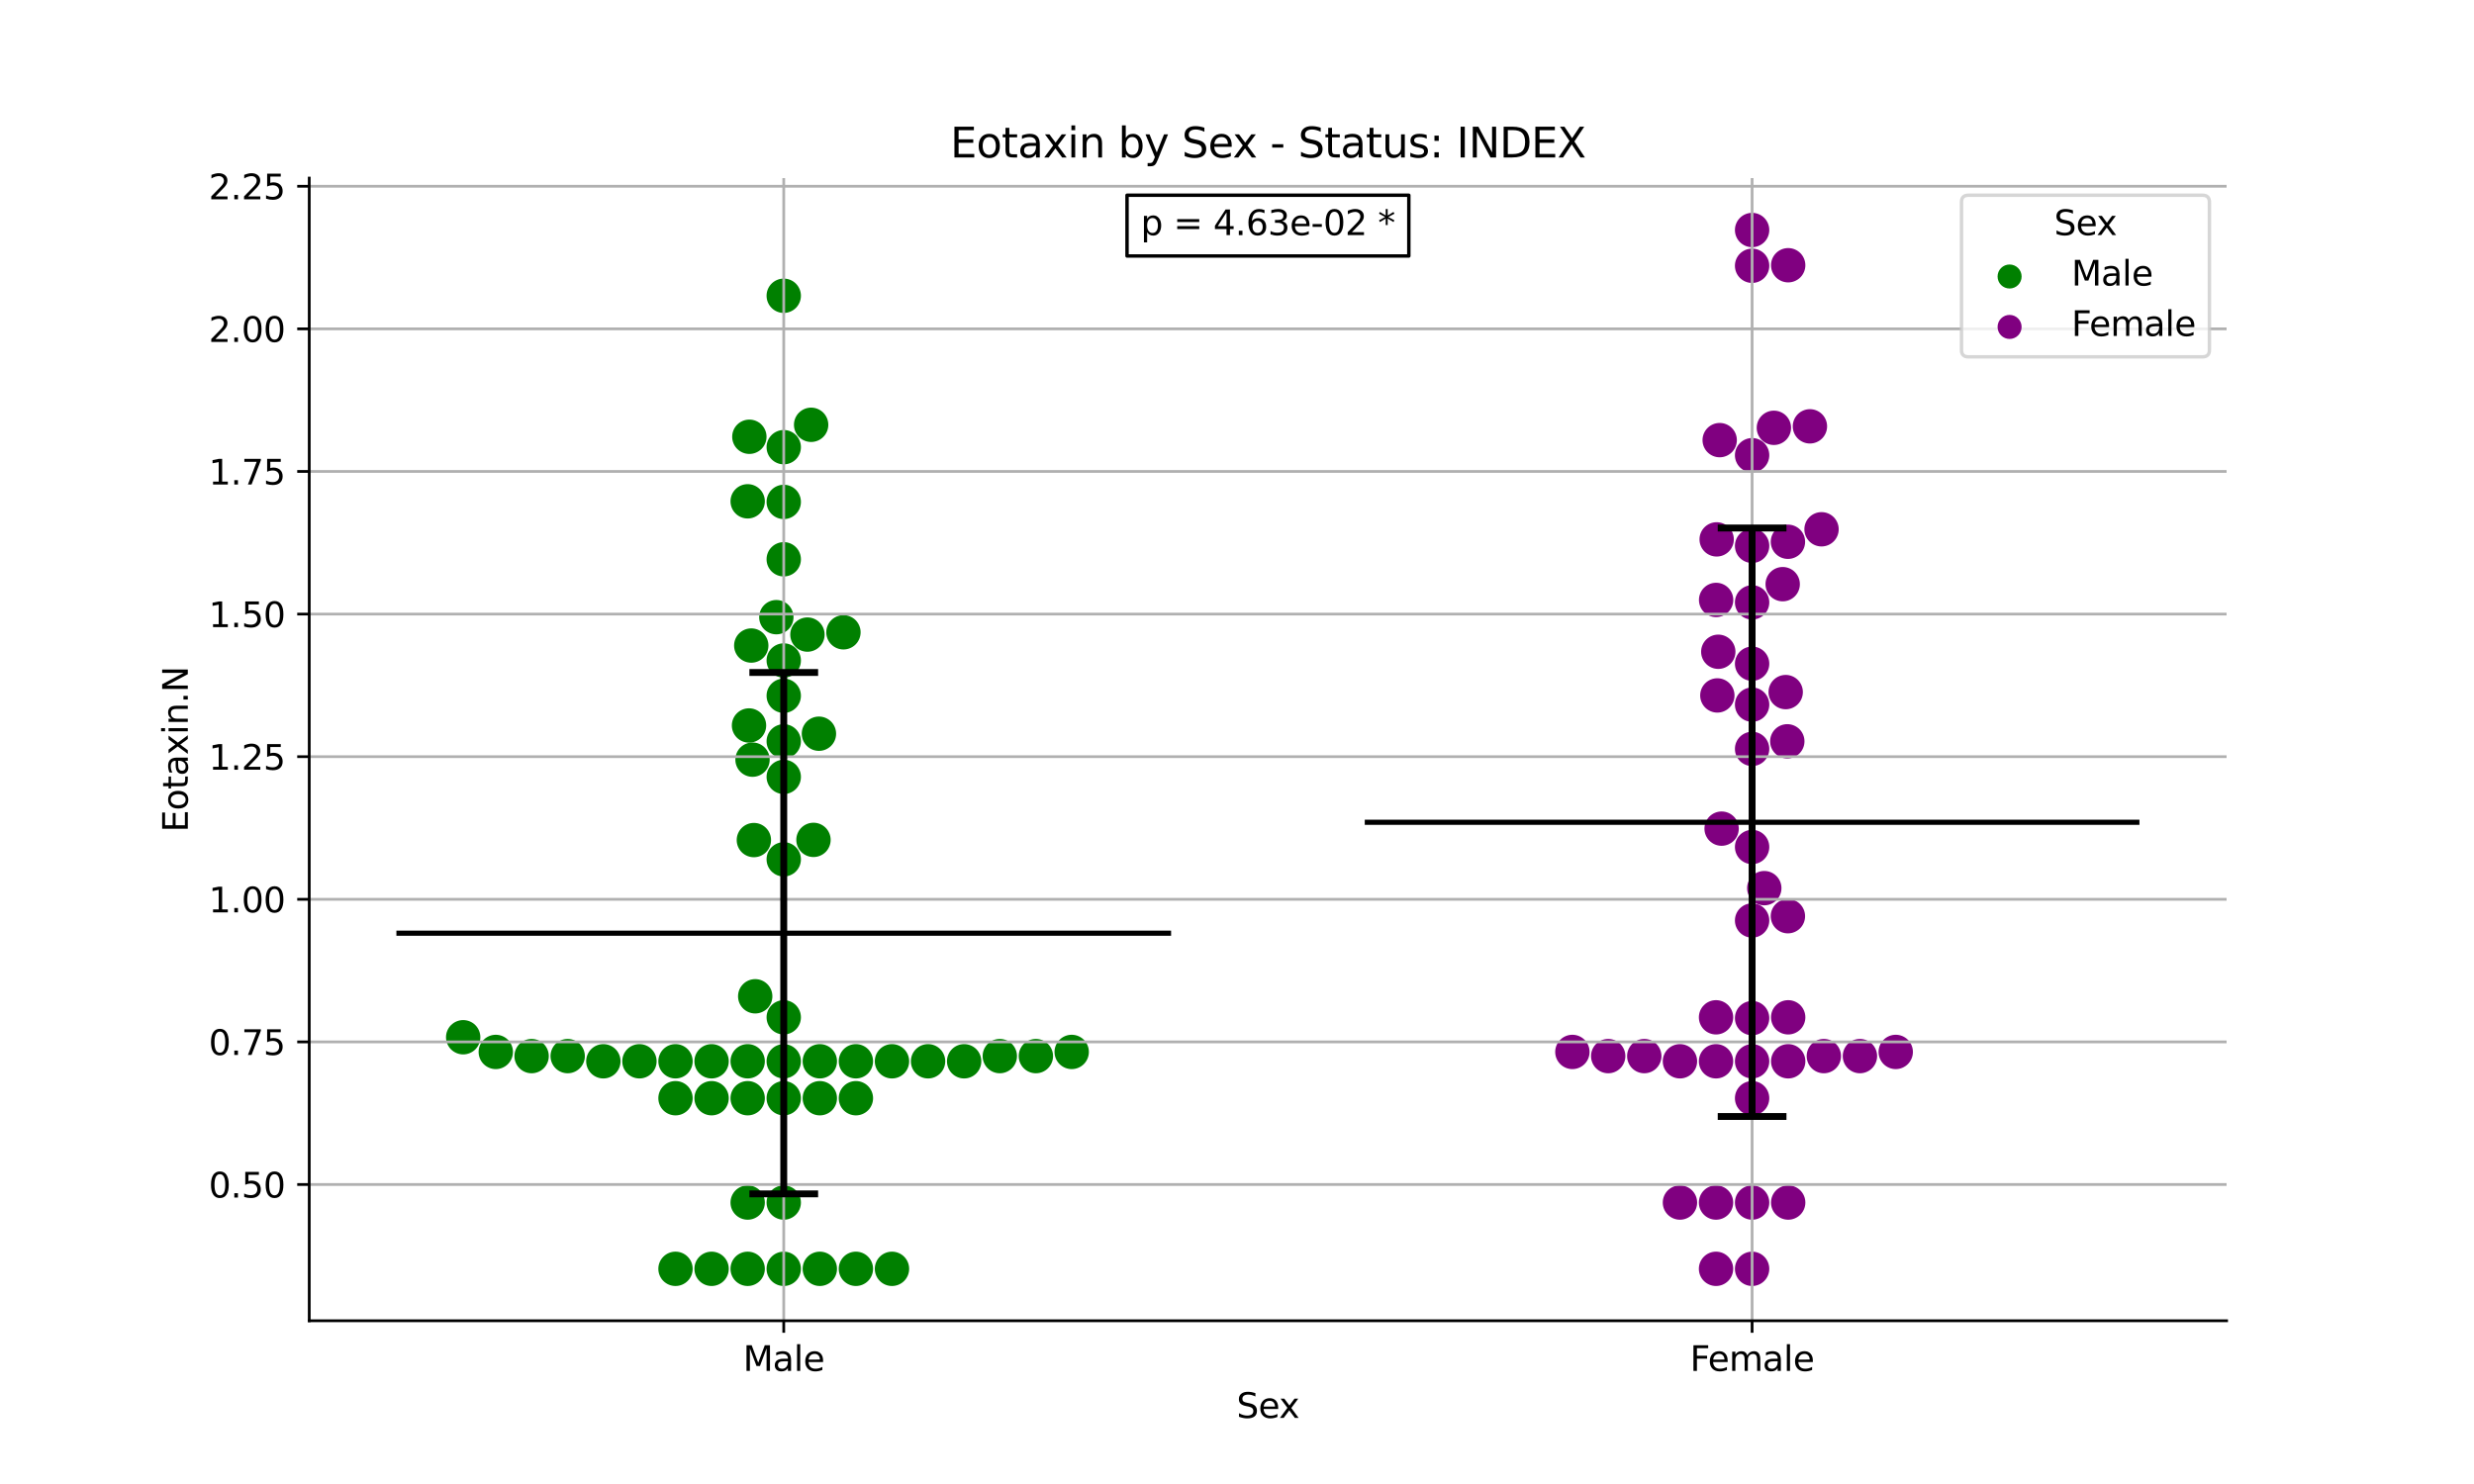 <?xml version="1.0" encoding="utf-8" standalone="no"?>
<!DOCTYPE svg PUBLIC "-//W3C//DTD SVG 1.1//EN"
  "http://www.w3.org/Graphics/SVG/1.1/DTD/svg11.dtd">
<svg xmlns:xlink="http://www.w3.org/1999/xlink" width="720pt" height="432pt" viewBox="0 0 720 432" xmlns="http://www.w3.org/2000/svg" version="1.1">
 <defs>
  <style type="text/css">*{stroke-linejoin: round; stroke-linecap: butt}</style>
 </defs>
 <g id="figure_1">
  <g id="patch_1">
   <path d="M 0 432 
L 720 432 
L 720 0 
L 0 0 
z
" style="fill: #ffffff"/>
  </g>
  <g id="axes_1">
   <g id="patch_2">
    <path d="M 90 384.48 
L 648 384.48 
L 648 51.84 
L 90 51.84 
z
" style="fill: #ffffff"/>
   </g>
   <g id="PathCollection_1">
    <defs>
     <path id="C0_0_49f1e09f86" d="M 0 5 
C 1.326 5 2.598 4.473 3.536 3.536 
C 4.473 2.598 5 1.326 5 -0 
C 5 -1.326 4.473 -2.598 3.536 -3.536 
C 2.598 -4.473 1.326 -5 0 -5 
C -1.326 -5 -2.598 -4.473 -3.536 -3.536 
C -4.473 -2.598 -5 -1.326 -5 0 
C -5 1.326 -4.473 2.598 -3.536 3.536 
C -2.598 4.473 -1.326 5 0 5 
z
"/>
    </defs>
    <g clip-path="url(#p94e65eb612)">
     <use xlink:href="#C0_0_49f1e09f86" x="217.982" y="211.189" style="fill: #008000"/>
    </g>
    <g clip-path="url(#p94e65eb612)">
     <use xlink:href="#C0_0_49f1e09f86" x="301.471" y="307.436" style="fill: #008000"/>
    </g>
    <g clip-path="url(#p94e65eb612)">
     <use xlink:href="#C0_0_49f1e09f86" x="217.591" y="308.946" style="fill: #008000"/>
    </g>
    <g clip-path="url(#p94e65eb612)">
     <use xlink:href="#C0_0_49f1e09f86" x="175.591" y="308.946" style="fill: #008000"/>
    </g>
    <g clip-path="url(#p94e65eb612)">
     <use xlink:href="#C0_0_49f1e09f86" x="259.591" y="369.36" style="fill: #008000"/>
    </g>
    <g clip-path="url(#p94e65eb612)">
     <use xlink:href="#C0_0_49f1e09f86" x="219.006" y="221.142" style="fill: #008000"/>
    </g>
    <g clip-path="url(#p94e65eb612)">
     <use xlink:href="#C0_0_49f1e09f86" x="228.091" y="319.694" style="fill: #008000"/>
    </g>
    <g clip-path="url(#p94e65eb612)">
     <use xlink:href="#C0_0_49f1e09f86" x="270.091" y="308.946" style="fill: #008000"/>
    </g>
    <g clip-path="url(#p94e65eb612)">
     <use xlink:href="#C0_0_49f1e09f86" x="238.591" y="319.694" style="fill: #008000"/>
    </g>
    <g clip-path="url(#p94e65eb612)">
     <use xlink:href="#C0_0_49f1e09f86" x="228.091" y="146.111" style="fill: #008000"/>
    </g>
    <g clip-path="url(#p94e65eb612)">
     <use xlink:href="#C0_0_49f1e09f86" x="207.091" y="319.694" style="fill: #008000"/>
    </g>
    <g clip-path="url(#p94e65eb612)">
     <use xlink:href="#C0_0_49f1e09f86" x="228.091" y="250.157" style="fill: #008000"/>
    </g>
    <g clip-path="url(#p94e65eb612)">
     <use xlink:href="#C0_0_49f1e09f86" x="196.591" y="369.36" style="fill: #008000"/>
    </g>
    <g clip-path="url(#p94e65eb612)">
     <use xlink:href="#C0_0_49f1e09f86" x="154.711" y="307.436" style="fill: #008000"/>
    </g>
    <g clip-path="url(#p94e65eb612)">
     <use xlink:href="#C0_0_49f1e09f86" x="207.091" y="308.946" style="fill: #008000"/>
    </g>
    <g clip-path="url(#p94e65eb612)">
     <use xlink:href="#C0_0_49f1e09f86" x="238.591" y="308.946" style="fill: #008000"/>
    </g>
    <g clip-path="url(#p94e65eb612)">
     <use xlink:href="#C0_0_49f1e09f86" x="290.971" y="307.436" style="fill: #008000"/>
    </g>
    <g clip-path="url(#p94e65eb612)">
     <use xlink:href="#C0_0_49f1e09f86" x="217.591" y="350.07" style="fill: #008000"/>
    </g>
    <g clip-path="url(#p94e65eb612)">
     <use xlink:href="#C0_0_49f1e09f86" x="228.091" y="369.36" style="fill: #008000"/>
    </g>
    <g clip-path="url(#p94e65eb612)">
     <use xlink:href="#C0_0_49f1e09f86" x="196.591" y="319.694" style="fill: #008000"/>
    </g>
    <g clip-path="url(#p94e65eb612)">
     <use xlink:href="#C0_0_49f1e09f86" x="228.091" y="350.07" style="fill: #008000"/>
    </g>
    <g clip-path="url(#p94e65eb612)">
     <use xlink:href="#C0_0_49f1e09f86" x="228.091" y="226.155" style="fill: #008000"/>
    </g>
    <g clip-path="url(#p94e65eb612)">
     <use xlink:href="#C0_0_49f1e09f86" x="234.988" y="184.731" style="fill: #008000"/>
    </g>
    <g clip-path="url(#p94e65eb612)">
     <use xlink:href="#C0_0_49f1e09f86" x="311.893" y="306.224" style="fill: #008000"/>
    </g>
    <g clip-path="url(#p94e65eb612)">
     <use xlink:href="#C0_0_49f1e09f86" x="228.091" y="130.172" style="fill: #008000"/>
    </g>
    <g clip-path="url(#p94e65eb612)">
     <use xlink:href="#C0_0_49f1e09f86" x="144.289" y="306.224" style="fill: #008000"/>
    </g>
    <g clip-path="url(#p94e65eb612)">
     <use xlink:href="#C0_0_49f1e09f86" x="228.091" y="86.1" style="fill: #008000"/>
    </g>
    <g clip-path="url(#p94e65eb612)">
     <use xlink:href="#C0_0_49f1e09f86" x="165.211" y="307.436" style="fill: #008000"/>
    </g>
    <g clip-path="url(#p94e65eb612)">
     <use xlink:href="#C0_0_49f1e09f86" x="280.591" y="308.946" style="fill: #008000"/>
    </g>
    <g clip-path="url(#p94e65eb612)">
     <use xlink:href="#C0_0_49f1e09f86" x="196.591" y="308.946" style="fill: #008000"/>
    </g>
    <g clip-path="url(#p94e65eb612)">
     <use xlink:href="#C0_0_49f1e09f86" x="228.091" y="192.271" style="fill: #008000"/>
    </g>
    <g clip-path="url(#p94e65eb612)">
     <use xlink:href="#C0_0_49f1e09f86" x="207.091" y="369.36" style="fill: #008000"/>
    </g>
    <g clip-path="url(#p94e65eb612)">
     <use xlink:href="#C0_0_49f1e09f86" x="249.091" y="308.946" style="fill: #008000"/>
    </g>
    <g clip-path="url(#p94e65eb612)">
     <use xlink:href="#C0_0_49f1e09f86" x="228.091" y="202.541" style="fill: #008000"/>
    </g>
    <g clip-path="url(#p94e65eb612)">
     <use xlink:href="#C0_0_49f1e09f86" x="249.091" y="319.694" style="fill: #008000"/>
    </g>
    <g clip-path="url(#p94e65eb612)">
     <use xlink:href="#C0_0_49f1e09f86" x="238.591" y="369.36" style="fill: #008000"/>
    </g>
    <g clip-path="url(#p94e65eb612)">
     <use xlink:href="#C0_0_49f1e09f86" x="228.091" y="215.803" style="fill: #008000"/>
    </g>
    <g clip-path="url(#p94e65eb612)">
     <use xlink:href="#C0_0_49f1e09f86" x="228.091" y="162.811" style="fill: #008000"/>
    </g>
    <g clip-path="url(#p94e65eb612)">
     <use xlink:href="#C0_0_49f1e09f86" x="218.084" y="127.144" style="fill: #008000"/>
    </g>
    <g clip-path="url(#p94e65eb612)">
     <use xlink:href="#C0_0_49f1e09f86" x="228.091" y="296.145" style="fill: #008000"/>
    </g>
    <g clip-path="url(#p94e65eb612)">
     <use xlink:href="#C0_0_49f1e09f86" x="259.591" y="308.946" style="fill: #008000"/>
    </g>
    <g clip-path="url(#p94e65eb612)">
     <use xlink:href="#C0_0_49f1e09f86" x="245.464" y="184.065" style="fill: #008000"/>
    </g>
    <g clip-path="url(#p94e65eb612)">
     <use xlink:href="#C0_0_49f1e09f86" x="217.591" y="319.694" style="fill: #008000"/>
    </g>
    <g clip-path="url(#p94e65eb612)">
     <use xlink:href="#C0_0_49f1e09f86" x="219.397" y="244.55" style="fill: #008000"/>
    </g>
    <g clip-path="url(#p94e65eb612)">
     <use xlink:href="#C0_0_49f1e09f86" x="225.937" y="179.661" style="fill: #008000"/>
    </g>
    <g clip-path="url(#p94e65eb612)">
     <use xlink:href="#C0_0_49f1e09f86" x="219.787" y="290.025" style="fill: #008000"/>
    </g>
    <g clip-path="url(#p94e65eb612)">
     <use xlink:href="#C0_0_49f1e09f86" x="134.798" y="301.947" style="fill: #008000"/>
    </g>
    <g clip-path="url(#p94e65eb612)">
     <use xlink:href="#C0_0_49f1e09f86" x="217.592" y="145.937" style="fill: #008000"/>
    </g>
    <g clip-path="url(#p94e65eb612)">
     <use xlink:href="#C0_0_49f1e09f86" x="228.091" y="308.946" style="fill: #008000"/>
    </g>
    <g clip-path="url(#p94e65eb612)">
     <use xlink:href="#C0_0_49f1e09f86" x="236.061" y="123.662" style="fill: #008000"/>
    </g>
    <g clip-path="url(#p94e65eb612)">
     <use xlink:href="#C0_0_49f1e09f86" x="217.591" y="369.36" style="fill: #008000"/>
    </g>
    <g clip-path="url(#p94e65eb612)">
     <use xlink:href="#C0_0_49f1e09f86" x="186.091" y="308.946" style="fill: #008000"/>
    </g>
    <g clip-path="url(#p94e65eb612)">
     <use xlink:href="#C0_0_49f1e09f86" x="249.091" y="369.36" style="fill: #008000"/>
    </g>
    <g clip-path="url(#p94e65eb612)">
     <use xlink:href="#C0_0_49f1e09f86" x="218.636" y="187.922" style="fill: #008000"/>
    </g>
    <g clip-path="url(#p94e65eb612)">
     <use xlink:href="#C0_0_49f1e09f86" x="238.33" y="213.589" style="fill: #008000"/>
    </g>
    <g clip-path="url(#p94e65eb612)">
     <use xlink:href="#C0_0_49f1e09f86" x="236.744" y="244.493" style="fill: #008000"/>
    </g>
   </g>
   <g id="PathCollection_2">
    <defs>
     <path id="C1_0_91e14ac193" d="M 0 5 
C 1.326 5 2.598 4.473 3.536 3.536 
C 4.473 2.598 5 1.326 5 -0 
C 5 -1.326 4.473 -2.598 3.536 -3.536 
C 2.598 -4.473 1.326 -5 0 -5 
C -1.326 -5 -2.598 -4.473 -3.536 -3.536 
C -4.473 -2.598 -5 -1.326 -5 0 
C -5 1.326 -4.473 2.598 -3.536 3.536 
C -2.598 4.473 -1.326 5 0 5 
z
"/>
    </defs>
    <g clip-path="url(#p94e65eb612)">
     <use xlink:href="#C1_0_91e14ac193" x="513.452" y="258.544" style="fill: #800080"/>
    </g>
    <g clip-path="url(#p94e65eb612)">
     <use xlink:href="#C1_0_91e14ac193" x="509.909" y="132.512" style="fill: #800080"/>
    </g>
    <g clip-path="url(#p94e65eb612)">
     <use xlink:href="#C1_0_91e14ac193" x="520.335" y="157.712" style="fill: #800080"/>
    </g>
    <g clip-path="url(#p94e65eb612)">
     <use xlink:href="#C1_0_91e14ac193" x="499.793" y="202.445" style="fill: #800080"/>
    </g>
    <g clip-path="url(#p94e65eb612)">
     <use xlink:href="#C1_0_91e14ac193" x="509.909" y="193.213" style="fill: #800080"/>
    </g>
    <g clip-path="url(#p94e65eb612)">
     <use xlink:href="#C1_0_91e14ac193" x="509.909" y="218.009" style="fill: #800080"/>
    </g>
    <g clip-path="url(#p94e65eb612)">
     <use xlink:href="#C1_0_91e14ac193" x="509.909" y="296.378" style="fill: #800080"/>
    </g>
    <g clip-path="url(#p94e65eb612)">
     <use xlink:href="#C1_0_91e14ac193" x="520.406" y="296.145" style="fill: #800080"/>
    </g>
    <g clip-path="url(#p94e65eb612)">
     <use xlink:href="#C1_0_91e14ac193" x="501.034" y="241.221" style="fill: #800080"/>
    </g>
    <g clip-path="url(#p94e65eb612)">
     <use xlink:href="#C1_0_91e14ac193" x="500.066" y="189.731" style="fill: #800080"/>
    </g>
    <g clip-path="url(#p94e65eb612)">
     <use xlink:href="#C1_0_91e14ac193" x="516.247" y="124.539" style="fill: #800080"/>
    </g>
    <g clip-path="url(#p94e65eb612)">
     <use xlink:href="#C1_0_91e14ac193" x="520.408" y="77.213" style="fill: #800080"/>
    </g>
    <g clip-path="url(#p94e65eb612)">
     <use xlink:href="#C1_0_91e14ac193" x="488.909" y="308.946" style="fill: #800080"/>
    </g>
    <g clip-path="url(#p94e65eb612)">
     <use xlink:href="#C1_0_91e14ac193" x="488.909" y="350.07" style="fill: #800080"/>
    </g>
    <g clip-path="url(#p94e65eb612)">
     <use xlink:href="#C1_0_91e14ac193" x="520.409" y="350.07" style="fill: #800080"/>
    </g>
    <g clip-path="url(#p94e65eb612)">
     <use xlink:href="#C1_0_91e14ac193" x="509.909" y="319.694" style="fill: #800080"/>
    </g>
    <g clip-path="url(#p94e65eb612)">
     <use xlink:href="#C1_0_91e14ac193" x="520.409" y="308.946" style="fill: #800080"/>
    </g>
    <g clip-path="url(#p94e65eb612)">
     <use xlink:href="#C1_0_91e14ac193" x="457.607" y="306.224" style="fill: #800080"/>
    </g>
    <g clip-path="url(#p94e65eb612)">
     <use xlink:href="#C1_0_91e14ac193" x="541.289" y="307.436" style="fill: #800080"/>
    </g>
    <g clip-path="url(#p94e65eb612)">
     <use xlink:href="#C1_0_91e14ac193" x="509.909" y="158.897" style="fill: #800080"/>
    </g>
    <g clip-path="url(#p94e65eb612)">
     <use xlink:href="#C1_0_91e14ac193" x="509.909" y="246.565" style="fill: #800080"/>
    </g>
    <g clip-path="url(#p94e65eb612)">
     <use xlink:href="#C1_0_91e14ac193" x="520.15" y="215.803" style="fill: #800080"/>
    </g>
    <g clip-path="url(#p94e65eb612)">
     <use xlink:href="#C1_0_91e14ac193" x="520.327" y="266.711" style="fill: #800080"/>
    </g>
    <g clip-path="url(#p94e65eb612)">
     <use xlink:href="#C1_0_91e14ac193" x="509.909" y="369.36" style="fill: #800080"/>
    </g>
    <g clip-path="url(#p94e65eb612)">
     <use xlink:href="#C1_0_91e14ac193" x="478.529" y="307.436" style="fill: #800080"/>
    </g>
    <g clip-path="url(#p94e65eb612)">
     <use xlink:href="#C1_0_91e14ac193" x="526.737" y="124.11" style="fill: #800080"/>
    </g>
    <g clip-path="url(#p94e65eb612)">
     <use xlink:href="#C1_0_91e14ac193" x="530.116" y="154.076" style="fill: #800080"/>
    </g>
    <g clip-path="url(#p94e65eb612)">
     <use xlink:href="#C1_0_91e14ac193" x="499.596" y="157.017" style="fill: #800080"/>
    </g>
    <g clip-path="url(#p94e65eb612)">
     <use xlink:href="#C1_0_91e14ac193" x="509.909" y="308.946" style="fill: #800080"/>
    </g>
    <g clip-path="url(#p94e65eb612)">
     <use xlink:href="#C1_0_91e14ac193" x="551.711" y="306.224" style="fill: #800080"/>
    </g>
    <g clip-path="url(#p94e65eb612)">
     <use xlink:href="#C1_0_91e14ac193" x="499.412" y="296.145" style="fill: #800080"/>
    </g>
    <g clip-path="url(#p94e65eb612)">
     <use xlink:href="#C1_0_91e14ac193" x="509.909" y="66.96" style="fill: #800080"/>
    </g>
    <g clip-path="url(#p94e65eb612)">
     <use xlink:href="#C1_0_91e14ac193" x="499.409" y="369.36" style="fill: #800080"/>
    </g>
    <g clip-path="url(#p94e65eb612)">
     <use xlink:href="#C1_0_91e14ac193" x="530.789" y="307.436" style="fill: #800080"/>
    </g>
    <g clip-path="url(#p94e65eb612)">
     <use xlink:href="#C1_0_91e14ac193" x="518.81" y="170.055" style="fill: #800080"/>
    </g>
    <g clip-path="url(#p94e65eb612)">
     <use xlink:href="#C1_0_91e14ac193" x="499.409" y="350.07" style="fill: #800080"/>
    </g>
    <g clip-path="url(#p94e65eb612)">
     <use xlink:href="#C1_0_91e14ac193" x="499.409" y="308.946" style="fill: #800080"/>
    </g>
    <g clip-path="url(#p94e65eb612)">
     <use xlink:href="#C1_0_91e14ac193" x="509.909" y="77.369" style="fill: #800080"/>
    </g>
    <g clip-path="url(#p94e65eb612)">
     <use xlink:href="#C1_0_91e14ac193" x="468.029" y="307.436" style="fill: #800080"/>
    </g>
    <g clip-path="url(#p94e65eb612)">
     <use xlink:href="#C1_0_91e14ac193" x="509.909" y="267.957" style="fill: #800080"/>
    </g>
    <g clip-path="url(#p94e65eb612)">
     <use xlink:href="#C1_0_91e14ac193" x="499.436" y="174.644" style="fill: #800080"/>
    </g>
    <g clip-path="url(#p94e65eb612)">
     <use xlink:href="#C1_0_91e14ac193" x="519.683" y="201.47" style="fill: #800080"/>
    </g>
    <g clip-path="url(#p94e65eb612)">
     <use xlink:href="#C1_0_91e14ac193" x="509.909" y="175.359" style="fill: #800080"/>
    </g>
    <g clip-path="url(#p94e65eb612)">
     <use xlink:href="#C1_0_91e14ac193" x="509.909" y="350.07" style="fill: #800080"/>
    </g>
    <g clip-path="url(#p94e65eb612)">
     <use xlink:href="#C1_0_91e14ac193" x="500.476" y="128.121" style="fill: #800080"/>
    </g>
    <g clip-path="url(#p94e65eb612)">
     <use xlink:href="#C1_0_91e14ac193" x="509.909" y="205.123" style="fill: #800080"/>
    </g>
   </g>
   <g id="PathCollection_3"/>
   <g id="PathCollection_4"/>
   <g id="matplotlib.axis_1">
    <g id="xtick_1">
     <g id="line2d_1">
      <path d="M 228.091 384.48 
L 228.091 51.84 
" clip-path="url(#p94e65eb612)" style="fill: none; stroke: #b0b0b0; stroke-width: 0.8; stroke-linecap: square"/>
     </g>
     <g id="line2d_2">
      <defs>
       <path id="med08166756" d="M 0 0 
L 0 3.5 
" style="stroke: #000000; stroke-width: 0.8"/>
      </defs>
      <g>
       <use xlink:href="#med08166756" x="228.091" y="384.48" style="stroke: #000000; stroke-width: 0.8"/>
      </g>
     </g>
     <g id="text_1">
      <!-- Male -->
      <g transform="translate(216.247 399.078) scale(0.1 -0.1)">
       <defs>
        <path id="DejaVuSans-4d" d="M 628 4666 
L 1569 4666 
L 2759 1491 
L 3956 4666 
L 4897 4666 
L 4897 0 
L 4281 0 
L 4281 4097 
L 3078 897 
L 2444 897 
L 1241 4097 
L 1241 0 
L 628 0 
L 628 4666 
z
" transform="scale(0.016)"/>
        <path id="DejaVuSans-61" d="M 2194 1759 
Q 1497 1759 1228 1600 
Q 959 1441 959 1056 
Q 959 750 1161 570 
Q 1363 391 1709 391 
Q 2188 391 2477 730 
Q 2766 1069 2766 1631 
L 2766 1759 
L 2194 1759 
z
M 3341 1997 
L 3341 0 
L 2766 0 
L 2766 531 
Q 2569 213 2275 61 
Q 1981 -91 1556 -91 
Q 1019 -91 701 211 
Q 384 513 384 1019 
Q 384 1609 779 1909 
Q 1175 2209 1959 2209 
L 2766 2209 
L 2766 2266 
Q 2766 2663 2505 2880 
Q 2244 3097 1772 3097 
Q 1472 3097 1187 3025 
Q 903 2953 641 2809 
L 641 3341 
Q 956 3463 1253 3523 
Q 1550 3584 1831 3584 
Q 2591 3584 2966 3190 
Q 3341 2797 3341 1997 
z
" transform="scale(0.016)"/>
        <path id="DejaVuSans-6c" d="M 603 4863 
L 1178 4863 
L 1178 0 
L 603 0 
L 603 4863 
z
" transform="scale(0.016)"/>
        <path id="DejaVuSans-65" d="M 3597 1894 
L 3597 1613 
L 953 1613 
Q 991 1019 1311 708 
Q 1631 397 2203 397 
Q 2534 397 2845 478 
Q 3156 559 3463 722 
L 3463 178 
Q 3153 47 2828 -22 
Q 2503 -91 2169 -91 
Q 1331 -91 842 396 
Q 353 884 353 1716 
Q 353 2575 817 3079 
Q 1281 3584 2069 3584 
Q 2775 3584 3186 3129 
Q 3597 2675 3597 1894 
z
M 3022 2063 
Q 3016 2534 2758 2815 
Q 2500 3097 2075 3097 
Q 1594 3097 1305 2825 
Q 1016 2553 972 2059 
L 3022 2063 
z
" transform="scale(0.016)"/>
       </defs>
       <use xlink:href="#DejaVuSans-4d"/>
       <use xlink:href="#DejaVuSans-61" x="86.279"/>
       <use xlink:href="#DejaVuSans-6c" x="147.559"/>
       <use xlink:href="#DejaVuSans-65" x="175.342"/>
      </g>
     </g>
    </g>
    <g id="xtick_2">
     <g id="line2d_3">
      <path d="M 509.909 384.48 
L 509.909 51.84 
" clip-path="url(#p94e65eb612)" style="fill: none; stroke: #b0b0b0; stroke-width: 0.8; stroke-linecap: square"/>
     </g>
     <g id="line2d_4">
      <g>
       <use xlink:href="#med08166756" x="509.909" y="384.48" style="stroke: #000000; stroke-width: 0.8"/>
      </g>
     </g>
     <g id="text_2">
      <!-- Female -->
      <g transform="translate(491.832 399.078) scale(0.1 -0.1)">
       <defs>
        <path id="DejaVuSans-46" d="M 628 4666 
L 3309 4666 
L 3309 4134 
L 1259 4134 
L 1259 2759 
L 3109 2759 
L 3109 2228 
L 1259 2228 
L 1259 0 
L 628 0 
L 628 4666 
z
" transform="scale(0.016)"/>
        <path id="DejaVuSans-6d" d="M 3328 2828 
Q 3544 3216 3844 3400 
Q 4144 3584 4550 3584 
Q 5097 3584 5394 3201 
Q 5691 2819 5691 2113 
L 5691 0 
L 5113 0 
L 5113 2094 
Q 5113 2597 4934 2840 
Q 4756 3084 4391 3084 
Q 3944 3084 3684 2787 
Q 3425 2491 3425 1978 
L 3425 0 
L 2847 0 
L 2847 2094 
Q 2847 2600 2669 2842 
Q 2491 3084 2119 3084 
Q 1678 3084 1418 2786 
Q 1159 2488 1159 1978 
L 1159 0 
L 581 0 
L 581 3500 
L 1159 3500 
L 1159 2956 
Q 1356 3278 1631 3431 
Q 1906 3584 2284 3584 
Q 2666 3584 2933 3390 
Q 3200 3197 3328 2828 
z
" transform="scale(0.016)"/>
       </defs>
       <use xlink:href="#DejaVuSans-46"/>
       <use xlink:href="#DejaVuSans-65" x="52.02"/>
       <use xlink:href="#DejaVuSans-6d" x="113.543"/>
       <use xlink:href="#DejaVuSans-61" x="210.955"/>
       <use xlink:href="#DejaVuSans-6c" x="272.234"/>
       <use xlink:href="#DejaVuSans-65" x="300.018"/>
      </g>
     </g>
    </g>
    <g id="text_3">
     <!-- Sex -->
     <g transform="translate(359.877 412.757) scale(0.1 -0.1)">
      <defs>
       <path id="DejaVuSans-53" d="M 3425 4513 
L 3425 3897 
Q 3066 4069 2747 4153 
Q 2428 4238 2131 4238 
Q 1616 4238 1336 4038 
Q 1056 3838 1056 3469 
Q 1056 3159 1242 3001 
Q 1428 2844 1947 2747 
L 2328 2669 
Q 3034 2534 3370 2195 
Q 3706 1856 3706 1288 
Q 3706 609 3251 259 
Q 2797 -91 1919 -91 
Q 1588 -91 1214 -16 
Q 841 59 441 206 
L 441 856 
Q 825 641 1194 531 
Q 1563 422 1919 422 
Q 2459 422 2753 634 
Q 3047 847 3047 1241 
Q 3047 1584 2836 1778 
Q 2625 1972 2144 2069 
L 1759 2144 
Q 1053 2284 737 2584 
Q 422 2884 422 3419 
Q 422 4038 858 4394 
Q 1294 4750 2059 4750 
Q 2388 4750 2728 4690 
Q 3069 4631 3425 4513 
z
" transform="scale(0.016)"/>
       <path id="DejaVuSans-78" d="M 3513 3500 
L 2247 1797 
L 3578 0 
L 2900 0 
L 1881 1375 
L 863 0 
L 184 0 
L 1544 1831 
L 300 3500 
L 978 3500 
L 1906 2253 
L 2834 3500 
L 3513 3500 
z
" transform="scale(0.016)"/>
      </defs>
      <use xlink:href="#DejaVuSans-53"/>
      <use xlink:href="#DejaVuSans-65" x="63.477"/>
      <use xlink:href="#DejaVuSans-78" x="123.25"/>
     </g>
    </g>
   </g>
   <g id="matplotlib.axis_2">
    <g id="ytick_1">
     <g id="line2d_5">
      <path d="M 90 344.814 
L 648 344.814 
" clip-path="url(#p94e65eb612)" style="fill: none; stroke: #b0b0b0; stroke-width: 0.8; stroke-linecap: square"/>
     </g>
     <g id="line2d_6">
      <defs>
       <path id="m00864fdf6c" d="M 0 0 
L -3.5 0 
" style="stroke: #000000; stroke-width: 0.8"/>
      </defs>
      <g>
       <use xlink:href="#m00864fdf6c" x="90" y="344.814" style="stroke: #000000; stroke-width: 0.8"/>
      </g>
     </g>
     <g id="text_4">
      <!-- 0.50 -->
      <g transform="translate(60.734 348.613) scale(0.1 -0.1)">
       <defs>
        <path id="DejaVuSans-30" d="M 2034 4250 
Q 1547 4250 1301 3770 
Q 1056 3291 1056 2328 
Q 1056 1369 1301 889 
Q 1547 409 2034 409 
Q 2525 409 2770 889 
Q 3016 1369 3016 2328 
Q 3016 3291 2770 3770 
Q 2525 4250 2034 4250 
z
M 2034 4750 
Q 2819 4750 3233 4129 
Q 3647 3509 3647 2328 
Q 3647 1150 3233 529 
Q 2819 -91 2034 -91 
Q 1250 -91 836 529 
Q 422 1150 422 2328 
Q 422 3509 836 4129 
Q 1250 4750 2034 4750 
z
" transform="scale(0.016)"/>
        <path id="DejaVuSans-2e" d="M 684 794 
L 1344 794 
L 1344 0 
L 684 0 
L 684 794 
z
" transform="scale(0.016)"/>
        <path id="DejaVuSans-35" d="M 691 4666 
L 3169 4666 
L 3169 4134 
L 1269 4134 
L 1269 2991 
Q 1406 3038 1543 3061 
Q 1681 3084 1819 3084 
Q 2600 3084 3056 2656 
Q 3513 2228 3513 1497 
Q 3513 744 3044 326 
Q 2575 -91 1722 -91 
Q 1428 -91 1123 -41 
Q 819 9 494 109 
L 494 744 
Q 775 591 1075 516 
Q 1375 441 1709 441 
Q 2250 441 2565 725 
Q 2881 1009 2881 1497 
Q 2881 1984 2565 2268 
Q 2250 2553 1709 2553 
Q 1456 2553 1204 2497 
Q 953 2441 691 2322 
L 691 4666 
z
" transform="scale(0.016)"/>
       </defs>
       <use xlink:href="#DejaVuSans-30"/>
       <use xlink:href="#DejaVuSans-2e" x="63.623"/>
       <use xlink:href="#DejaVuSans-35" x="95.41"/>
       <use xlink:href="#DejaVuSans-30" x="159.033"/>
      </g>
     </g>
    </g>
    <g id="ytick_2">
     <g id="line2d_7">
      <path d="M 90 303.301 
L 648 303.301 
" clip-path="url(#p94e65eb612)" style="fill: none; stroke: #b0b0b0; stroke-width: 0.8; stroke-linecap: square"/>
     </g>
     <g id="line2d_8">
      <g>
       <use xlink:href="#m00864fdf6c" x="90" y="303.301" style="stroke: #000000; stroke-width: 0.8"/>
      </g>
     </g>
     <g id="text_5">
      <!-- 0.75 -->
      <g transform="translate(60.734 307.1) scale(0.1 -0.1)">
       <defs>
        <path id="DejaVuSans-37" d="M 525 4666 
L 3525 4666 
L 3525 4397 
L 1831 0 
L 1172 0 
L 2766 4134 
L 525 4134 
L 525 4666 
z
" transform="scale(0.016)"/>
       </defs>
       <use xlink:href="#DejaVuSans-30"/>
       <use xlink:href="#DejaVuSans-2e" x="63.623"/>
       <use xlink:href="#DejaVuSans-37" x="95.41"/>
       <use xlink:href="#DejaVuSans-35" x="159.033"/>
      </g>
     </g>
    </g>
    <g id="ytick_3">
     <g id="line2d_9">
      <path d="M 90 261.787 
L 648 261.787 
" clip-path="url(#p94e65eb612)" style="fill: none; stroke: #b0b0b0; stroke-width: 0.8; stroke-linecap: square"/>
     </g>
     <g id="line2d_10">
      <g>
       <use xlink:href="#m00864fdf6c" x="90" y="261.787" style="stroke: #000000; stroke-width: 0.8"/>
      </g>
     </g>
     <g id="text_6">
      <!-- 1.00 -->
      <g transform="translate(60.734 265.586) scale(0.1 -0.1)">
       <defs>
        <path id="DejaVuSans-31" d="M 794 531 
L 1825 531 
L 1825 4091 
L 703 3866 
L 703 4441 
L 1819 4666 
L 2450 4666 
L 2450 531 
L 3481 531 
L 3481 0 
L 794 0 
L 794 531 
z
" transform="scale(0.016)"/>
       </defs>
       <use xlink:href="#DejaVuSans-31"/>
       <use xlink:href="#DejaVuSans-2e" x="63.623"/>
       <use xlink:href="#DejaVuSans-30" x="95.41"/>
       <use xlink:href="#DejaVuSans-30" x="159.033"/>
      </g>
     </g>
    </g>
    <g id="ytick_4">
     <g id="line2d_11">
      <path d="M 90 220.274 
L 648 220.274 
" clip-path="url(#p94e65eb612)" style="fill: none; stroke: #b0b0b0; stroke-width: 0.8; stroke-linecap: square"/>
     </g>
     <g id="line2d_12">
      <g>
       <use xlink:href="#m00864fdf6c" x="90" y="220.274" style="stroke: #000000; stroke-width: 0.8"/>
      </g>
     </g>
     <g id="text_7">
      <!-- 1.25 -->
      <g transform="translate(60.734 224.073) scale(0.1 -0.1)">
       <defs>
        <path id="DejaVuSans-32" d="M 1228 531 
L 3431 531 
L 3431 0 
L 469 0 
L 469 531 
Q 828 903 1448 1529 
Q 2069 2156 2228 2338 
Q 2531 2678 2651 2914 
Q 2772 3150 2772 3378 
Q 2772 3750 2511 3984 
Q 2250 4219 1831 4219 
Q 1534 4219 1204 4116 
Q 875 4013 500 3803 
L 500 4441 
Q 881 4594 1212 4672 
Q 1544 4750 1819 4750 
Q 2544 4750 2975 4387 
Q 3406 4025 3406 3419 
Q 3406 3131 3298 2873 
Q 3191 2616 2906 2266 
Q 2828 2175 2409 1742 
Q 1991 1309 1228 531 
z
" transform="scale(0.016)"/>
       </defs>
       <use xlink:href="#DejaVuSans-31"/>
       <use xlink:href="#DejaVuSans-2e" x="63.623"/>
       <use xlink:href="#DejaVuSans-32" x="95.41"/>
       <use xlink:href="#DejaVuSans-35" x="159.033"/>
      </g>
     </g>
    </g>
    <g id="ytick_5">
     <g id="line2d_13">
      <path d="M 90 178.76 
L 648 178.76 
" clip-path="url(#p94e65eb612)" style="fill: none; stroke: #b0b0b0; stroke-width: 0.8; stroke-linecap: square"/>
     </g>
     <g id="line2d_14">
      <g>
       <use xlink:href="#m00864fdf6c" x="90" y="178.76" style="stroke: #000000; stroke-width: 0.8"/>
      </g>
     </g>
     <g id="text_8">
      <!-- 1.50 -->
      <g transform="translate(60.734 182.559) scale(0.1 -0.1)">
       <use xlink:href="#DejaVuSans-31"/>
       <use xlink:href="#DejaVuSans-2e" x="63.623"/>
       <use xlink:href="#DejaVuSans-35" x="95.41"/>
       <use xlink:href="#DejaVuSans-30" x="159.033"/>
      </g>
     </g>
    </g>
    <g id="ytick_6">
     <g id="line2d_15">
      <path d="M 90 137.246 
L 648 137.246 
" clip-path="url(#p94e65eb612)" style="fill: none; stroke: #b0b0b0; stroke-width: 0.8; stroke-linecap: square"/>
     </g>
     <g id="line2d_16">
      <g>
       <use xlink:href="#m00864fdf6c" x="90" y="137.246" style="stroke: #000000; stroke-width: 0.8"/>
      </g>
     </g>
     <g id="text_9">
      <!-- 1.75 -->
      <g transform="translate(60.734 141.046) scale(0.1 -0.1)">
       <use xlink:href="#DejaVuSans-31"/>
       <use xlink:href="#DejaVuSans-2e" x="63.623"/>
       <use xlink:href="#DejaVuSans-37" x="95.41"/>
       <use xlink:href="#DejaVuSans-35" x="159.033"/>
      </g>
     </g>
    </g>
    <g id="ytick_7">
     <g id="line2d_17">
      <path d="M 90 95.733 
L 648 95.733 
" clip-path="url(#p94e65eb612)" style="fill: none; stroke: #b0b0b0; stroke-width: 0.8; stroke-linecap: square"/>
     </g>
     <g id="line2d_18">
      <g>
       <use xlink:href="#m00864fdf6c" x="90" y="95.733" style="stroke: #000000; stroke-width: 0.8"/>
      </g>
     </g>
     <g id="text_10">
      <!-- 2.00 -->
      <g transform="translate(60.734 99.532) scale(0.1 -0.1)">
       <use xlink:href="#DejaVuSans-32"/>
       <use xlink:href="#DejaVuSans-2e" x="63.623"/>
       <use xlink:href="#DejaVuSans-30" x="95.41"/>
       <use xlink:href="#DejaVuSans-30" x="159.033"/>
      </g>
     </g>
    </g>
    <g id="ytick_8">
     <g id="line2d_19">
      <path d="M 90 54.219 
L 648 54.219 
" clip-path="url(#p94e65eb612)" style="fill: none; stroke: #b0b0b0; stroke-width: 0.8; stroke-linecap: square"/>
     </g>
     <g id="line2d_20">
      <g>
       <use xlink:href="#m00864fdf6c" x="90" y="54.219" style="stroke: #000000; stroke-width: 0.8"/>
      </g>
     </g>
     <g id="text_11">
      <!-- 2.25 -->
      <g transform="translate(60.734 58.018) scale(0.1 -0.1)">
       <use xlink:href="#DejaVuSans-32"/>
       <use xlink:href="#DejaVuSans-2e" x="63.623"/>
       <use xlink:href="#DejaVuSans-32" x="95.41"/>
       <use xlink:href="#DejaVuSans-35" x="159.033"/>
      </g>
     </g>
    </g>
    <g id="text_12">
     <!-- Eotaxin.N -->
     <g transform="translate(54.655 242.25) rotate(-90) scale(0.1 -0.1)">
      <defs>
       <path id="DejaVuSans-45" d="M 628 4666 
L 3578 4666 
L 3578 4134 
L 1259 4134 
L 1259 2753 
L 3481 2753 
L 3481 2222 
L 1259 2222 
L 1259 531 
L 3634 531 
L 3634 0 
L 628 0 
L 628 4666 
z
" transform="scale(0.016)"/>
       <path id="DejaVuSans-6f" d="M 1959 3097 
Q 1497 3097 1228 2736 
Q 959 2375 959 1747 
Q 959 1119 1226 758 
Q 1494 397 1959 397 
Q 2419 397 2687 759 
Q 2956 1122 2956 1747 
Q 2956 2369 2687 2733 
Q 2419 3097 1959 3097 
z
M 1959 3584 
Q 2709 3584 3137 3096 
Q 3566 2609 3566 1747 
Q 3566 888 3137 398 
Q 2709 -91 1959 -91 
Q 1206 -91 779 398 
Q 353 888 353 1747 
Q 353 2609 779 3096 
Q 1206 3584 1959 3584 
z
" transform="scale(0.016)"/>
       <path id="DejaVuSans-74" d="M 1172 4494 
L 1172 3500 
L 2356 3500 
L 2356 3053 
L 1172 3053 
L 1172 1153 
Q 1172 725 1289 603 
Q 1406 481 1766 481 
L 2356 481 
L 2356 0 
L 1766 0 
Q 1100 0 847 248 
Q 594 497 594 1153 
L 594 3053 
L 172 3053 
L 172 3500 
L 594 3500 
L 594 4494 
L 1172 4494 
z
" transform="scale(0.016)"/>
       <path id="DejaVuSans-69" d="M 603 3500 
L 1178 3500 
L 1178 0 
L 603 0 
L 603 3500 
z
M 603 4863 
L 1178 4863 
L 1178 4134 
L 603 4134 
L 603 4863 
z
" transform="scale(0.016)"/>
       <path id="DejaVuSans-6e" d="M 3513 2113 
L 3513 0 
L 2938 0 
L 2938 2094 
Q 2938 2591 2744 2837 
Q 2550 3084 2163 3084 
Q 1697 3084 1428 2787 
Q 1159 2491 1159 1978 
L 1159 0 
L 581 0 
L 581 3500 
L 1159 3500 
L 1159 2956 
Q 1366 3272 1645 3428 
Q 1925 3584 2291 3584 
Q 2894 3584 3203 3211 
Q 3513 2838 3513 2113 
z
" transform="scale(0.016)"/>
       <path id="DejaVuSans-4e" d="M 628 4666 
L 1478 4666 
L 3547 763 
L 3547 4666 
L 4159 4666 
L 4159 0 
L 3309 0 
L 1241 3903 
L 1241 0 
L 628 0 
L 628 4666 
z
" transform="scale(0.016)"/>
      </defs>
      <use xlink:href="#DejaVuSans-45"/>
      <use xlink:href="#DejaVuSans-6f" x="63.184"/>
      <use xlink:href="#DejaVuSans-74" x="124.365"/>
      <use xlink:href="#DejaVuSans-61" x="163.574"/>
      <use xlink:href="#DejaVuSans-78" x="224.854"/>
      <use xlink:href="#DejaVuSans-69" x="284.033"/>
      <use xlink:href="#DejaVuSans-6e" x="311.816"/>
      <use xlink:href="#DejaVuSans-2e" x="375.195"/>
      <use xlink:href="#DejaVuSans-4e" x="406.982"/>
     </g>
    </g>
   </g>
   <g id="LineCollection_1">
    <path d="M 228.091 347.546 
L 228.091 195.766 
" clip-path="url(#p94e65eb612)" style="fill: none; stroke: #000000; stroke-width: 2"/>
   </g>
   <g id="line2d_21">
    <defs>
     <path id="mbe1e0a0f94" d="M 10 0 
L -10 -0 
" style="stroke: #000000; stroke-width: 2"/>
    </defs>
    <g clip-path="url(#p94e65eb612)">
     <use xlink:href="#mbe1e0a0f94" x="228.091" y="347.546" style="stroke: #000000; stroke-width: 2"/>
    </g>
   </g>
   <g id="line2d_22">
    <g clip-path="url(#p94e65eb612)">
     <use xlink:href="#mbe1e0a0f94" x="228.091" y="195.766" style="stroke: #000000; stroke-width: 2"/>
    </g>
   </g>
   <g id="LineCollection_2">
    <path d="M 115.364 271.656 
L 340.818 271.656 
" clip-path="url(#p94e65eb612)" style="fill: none; stroke: #000000; stroke-width: 1.5"/>
   </g>
   <g id="LineCollection_3">
    <path d="M 509.909 325.022 
L 509.909 153.704 
" clip-path="url(#p94e65eb612)" style="fill: none; stroke: #000000; stroke-width: 2"/>
   </g>
   <g id="line2d_23">
    <g clip-path="url(#p94e65eb612)">
     <use xlink:href="#mbe1e0a0f94" x="509.909" y="325.022" style="stroke: #000000; stroke-width: 2"/>
    </g>
   </g>
   <g id="line2d_24">
    <g clip-path="url(#p94e65eb612)">
     <use xlink:href="#mbe1e0a0f94" x="509.909" y="153.704" style="stroke: #000000; stroke-width: 2"/>
    </g>
   </g>
   <g id="LineCollection_4">
    <path d="M 397.182 239.363 
L 622.636 239.363 
" clip-path="url(#p94e65eb612)" style="fill: none; stroke: #000000; stroke-width: 1.5"/>
   </g>
   <g id="patch_3">
    <path d="M 90 384.48 
L 90 51.84 
" style="fill: none; stroke: #000000; stroke-width: 0.8; stroke-linejoin: miter; stroke-linecap: square"/>
   </g>
   <g id="patch_4">
    <path d="M 90 384.48 
L 648 384.48 
" style="fill: none; stroke: #000000; stroke-width: 0.8; stroke-linejoin: miter; stroke-linecap: square"/>
   </g>
   <g id="text_13">
    <!-- Eotaxin by Sex - Status: INDEX -->
    <g transform="translate(276.562 45.84) scale(0.12 -0.12)">
     <defs>
      <path id="DejaVuSans-20" transform="scale(0.016)"/>
      <path id="DejaVuSans-62" d="M 3116 1747 
Q 3116 2381 2855 2742 
Q 2594 3103 2138 3103 
Q 1681 3103 1420 2742 
Q 1159 2381 1159 1747 
Q 1159 1113 1420 752 
Q 1681 391 2138 391 
Q 2594 391 2855 752 
Q 3116 1113 3116 1747 
z
M 1159 2969 
Q 1341 3281 1617 3432 
Q 1894 3584 2278 3584 
Q 2916 3584 3314 3078 
Q 3713 2572 3713 1747 
Q 3713 922 3314 415 
Q 2916 -91 2278 -91 
Q 1894 -91 1617 61 
Q 1341 213 1159 525 
L 1159 0 
L 581 0 
L 581 4863 
L 1159 4863 
L 1159 2969 
z
" transform="scale(0.016)"/>
      <path id="DejaVuSans-79" d="M 2059 -325 
Q 1816 -950 1584 -1140 
Q 1353 -1331 966 -1331 
L 506 -1331 
L 506 -850 
L 844 -850 
Q 1081 -850 1212 -737 
Q 1344 -625 1503 -206 
L 1606 56 
L 191 3500 
L 800 3500 
L 1894 763 
L 2988 3500 
L 3597 3500 
L 2059 -325 
z
" transform="scale(0.016)"/>
      <path id="DejaVuSans-2d" d="M 313 2009 
L 1997 2009 
L 1997 1497 
L 313 1497 
L 313 2009 
z
" transform="scale(0.016)"/>
      <path id="DejaVuSans-75" d="M 544 1381 
L 544 3500 
L 1119 3500 
L 1119 1403 
Q 1119 906 1312 657 
Q 1506 409 1894 409 
Q 2359 409 2629 706 
Q 2900 1003 2900 1516 
L 2900 3500 
L 3475 3500 
L 3475 0 
L 2900 0 
L 2900 538 
Q 2691 219 2414 64 
Q 2138 -91 1772 -91 
Q 1169 -91 856 284 
Q 544 659 544 1381 
z
M 1991 3584 
L 1991 3584 
z
" transform="scale(0.016)"/>
      <path id="DejaVuSans-73" d="M 2834 3397 
L 2834 2853 
Q 2591 2978 2328 3040 
Q 2066 3103 1784 3103 
Q 1356 3103 1142 2972 
Q 928 2841 928 2578 
Q 928 2378 1081 2264 
Q 1234 2150 1697 2047 
L 1894 2003 
Q 2506 1872 2764 1633 
Q 3022 1394 3022 966 
Q 3022 478 2636 193 
Q 2250 -91 1575 -91 
Q 1294 -91 989 -36 
Q 684 19 347 128 
L 347 722 
Q 666 556 975 473 
Q 1284 391 1588 391 
Q 1994 391 2212 530 
Q 2431 669 2431 922 
Q 2431 1156 2273 1281 
Q 2116 1406 1581 1522 
L 1381 1569 
Q 847 1681 609 1914 
Q 372 2147 372 2553 
Q 372 3047 722 3315 
Q 1072 3584 1716 3584 
Q 2034 3584 2315 3537 
Q 2597 3491 2834 3397 
z
" transform="scale(0.016)"/>
      <path id="DejaVuSans-3a" d="M 750 794 
L 1409 794 
L 1409 0 
L 750 0 
L 750 794 
z
M 750 3309 
L 1409 3309 
L 1409 2516 
L 750 2516 
L 750 3309 
z
" transform="scale(0.016)"/>
      <path id="DejaVuSans-49" d="M 628 4666 
L 1259 4666 
L 1259 0 
L 628 0 
L 628 4666 
z
" transform="scale(0.016)"/>
      <path id="DejaVuSans-44" d="M 1259 4147 
L 1259 519 
L 2022 519 
Q 2988 519 3436 956 
Q 3884 1394 3884 2338 
Q 3884 3275 3436 3711 
Q 2988 4147 2022 4147 
L 1259 4147 
z
M 628 4666 
L 1925 4666 
Q 3281 4666 3915 4102 
Q 4550 3538 4550 2338 
Q 4550 1131 3912 565 
Q 3275 0 1925 0 
L 628 0 
L 628 4666 
z
" transform="scale(0.016)"/>
      <path id="DejaVuSans-58" d="M 403 4666 
L 1081 4666 
L 2241 2931 
L 3406 4666 
L 4084 4666 
L 2584 2425 
L 4184 0 
L 3506 0 
L 2194 1984 
L 872 0 
L 191 0 
L 1856 2491 
L 403 4666 
z
" transform="scale(0.016)"/>
     </defs>
     <use xlink:href="#DejaVuSans-45"/>
     <use xlink:href="#DejaVuSans-6f" x="63.184"/>
     <use xlink:href="#DejaVuSans-74" x="124.365"/>
     <use xlink:href="#DejaVuSans-61" x="163.574"/>
     <use xlink:href="#DejaVuSans-78" x="224.854"/>
     <use xlink:href="#DejaVuSans-69" x="284.033"/>
     <use xlink:href="#DejaVuSans-6e" x="311.816"/>
     <use xlink:href="#DejaVuSans-20" x="375.195"/>
     <use xlink:href="#DejaVuSans-62" x="406.982"/>
     <use xlink:href="#DejaVuSans-79" x="470.459"/>
     <use xlink:href="#DejaVuSans-20" x="529.639"/>
     <use xlink:href="#DejaVuSans-53" x="561.426"/>
     <use xlink:href="#DejaVuSans-65" x="624.902"/>
     <use xlink:href="#DejaVuSans-78" x="684.676"/>
     <use xlink:href="#DejaVuSans-20" x="743.855"/>
     <use xlink:href="#DejaVuSans-2d" x="775.643"/>
     <use xlink:href="#DejaVuSans-20" x="811.727"/>
     <use xlink:href="#DejaVuSans-53" x="843.514"/>
     <use xlink:href="#DejaVuSans-74" x="906.99"/>
     <use xlink:href="#DejaVuSans-61" x="946.199"/>
     <use xlink:href="#DejaVuSans-74" x="1007.479"/>
     <use xlink:href="#DejaVuSans-75" x="1046.688"/>
     <use xlink:href="#DejaVuSans-73" x="1110.066"/>
     <use xlink:href="#DejaVuSans-3a" x="1162.166"/>
     <use xlink:href="#DejaVuSans-20" x="1195.857"/>
     <use xlink:href="#DejaVuSans-49" x="1227.645"/>
     <use xlink:href="#DejaVuSans-4e" x="1257.137"/>
     <use xlink:href="#DejaVuSans-44" x="1331.941"/>
     <use xlink:href="#DejaVuSans-45" x="1408.943"/>
     <use xlink:href="#DejaVuSans-58" x="1472.127"/>
    </g>
   </g>
   <g id="patch_5">
    <path d="M 327.993 74.518 
L 410.007 74.518 
L 410.007 56.84 
L 327.993 56.84 
z
" style="fill: #ffffff; stroke: #000000; stroke-linejoin: miter"/>
   </g>
   <g id="text_14">
    <!-- p = 4.63e-02 * -->
    <g transform="translate(331.993 68.438) scale(0.1 -0.1)">
     <defs>
      <path id="DejaVuSans-70" d="M 1159 525 
L 1159 -1331 
L 581 -1331 
L 581 3500 
L 1159 3500 
L 1159 2969 
Q 1341 3281 1617 3432 
Q 1894 3584 2278 3584 
Q 2916 3584 3314 3078 
Q 3713 2572 3713 1747 
Q 3713 922 3314 415 
Q 2916 -91 2278 -91 
Q 1894 -91 1617 61 
Q 1341 213 1159 525 
z
M 3116 1747 
Q 3116 2381 2855 2742 
Q 2594 3103 2138 3103 
Q 1681 3103 1420 2742 
Q 1159 2381 1159 1747 
Q 1159 1113 1420 752 
Q 1681 391 2138 391 
Q 2594 391 2855 752 
Q 3116 1113 3116 1747 
z
" transform="scale(0.016)"/>
      <path id="DejaVuSans-3d" d="M 678 2906 
L 4684 2906 
L 4684 2381 
L 678 2381 
L 678 2906 
z
M 678 1631 
L 4684 1631 
L 4684 1100 
L 678 1100 
L 678 1631 
z
" transform="scale(0.016)"/>
      <path id="DejaVuSans-34" d="M 2419 4116 
L 825 1625 
L 2419 1625 
L 2419 4116 
z
M 2253 4666 
L 3047 4666 
L 3047 1625 
L 3713 1625 
L 3713 1100 
L 3047 1100 
L 3047 0 
L 2419 0 
L 2419 1100 
L 313 1100 
L 313 1709 
L 2253 4666 
z
" transform="scale(0.016)"/>
      <path id="DejaVuSans-36" d="M 2113 2584 
Q 1688 2584 1439 2293 
Q 1191 2003 1191 1497 
Q 1191 994 1439 701 
Q 1688 409 2113 409 
Q 2538 409 2786 701 
Q 3034 994 3034 1497 
Q 3034 2003 2786 2293 
Q 2538 2584 2113 2584 
z
M 3366 4563 
L 3366 3988 
Q 3128 4100 2886 4159 
Q 2644 4219 2406 4219 
Q 1781 4219 1451 3797 
Q 1122 3375 1075 2522 
Q 1259 2794 1537 2939 
Q 1816 3084 2150 3084 
Q 2853 3084 3261 2657 
Q 3669 2231 3669 1497 
Q 3669 778 3244 343 
Q 2819 -91 2113 -91 
Q 1303 -91 875 529 
Q 447 1150 447 2328 
Q 447 3434 972 4092 
Q 1497 4750 2381 4750 
Q 2619 4750 2861 4703 
Q 3103 4656 3366 4563 
z
" transform="scale(0.016)"/>
      <path id="DejaVuSans-33" d="M 2597 2516 
Q 3050 2419 3304 2112 
Q 3559 1806 3559 1356 
Q 3559 666 3084 287 
Q 2609 -91 1734 -91 
Q 1441 -91 1130 -33 
Q 819 25 488 141 
L 488 750 
Q 750 597 1062 519 
Q 1375 441 1716 441 
Q 2309 441 2620 675 
Q 2931 909 2931 1356 
Q 2931 1769 2642 2001 
Q 2353 2234 1838 2234 
L 1294 2234 
L 1294 2753 
L 1863 2753 
Q 2328 2753 2575 2939 
Q 2822 3125 2822 3475 
Q 2822 3834 2567 4026 
Q 2313 4219 1838 4219 
Q 1578 4219 1281 4162 
Q 984 4106 628 3988 
L 628 4550 
Q 988 4650 1302 4700 
Q 1616 4750 1894 4750 
Q 2613 4750 3031 4423 
Q 3450 4097 3450 3541 
Q 3450 3153 3228 2886 
Q 3006 2619 2597 2516 
z
" transform="scale(0.016)"/>
      <path id="DejaVuSans-2a" d="M 3009 3897 
L 1888 3291 
L 3009 2681 
L 2828 2375 
L 1778 3009 
L 1778 1831 
L 1422 1831 
L 1422 3009 
L 372 2375 
L 191 2681 
L 1313 3291 
L 191 3897 
L 372 4206 
L 1422 3572 
L 1422 4750 
L 1778 4750 
L 1778 3572 
L 2828 4206 
L 3009 3897 
z
" transform="scale(0.016)"/>
     </defs>
     <use xlink:href="#DejaVuSans-70"/>
     <use xlink:href="#DejaVuSans-20" x="63.477"/>
     <use xlink:href="#DejaVuSans-3d" x="95.264"/>
     <use xlink:href="#DejaVuSans-20" x="179.053"/>
     <use xlink:href="#DejaVuSans-34" x="210.84"/>
     <use xlink:href="#DejaVuSans-2e" x="274.463"/>
     <use xlink:href="#DejaVuSans-36" x="306.25"/>
     <use xlink:href="#DejaVuSans-33" x="369.873"/>
     <use xlink:href="#DejaVuSans-65" x="433.496"/>
     <use xlink:href="#DejaVuSans-2d" x="495.02"/>
     <use xlink:href="#DejaVuSans-30" x="531.104"/>
     <use xlink:href="#DejaVuSans-32" x="594.727"/>
     <use xlink:href="#DejaVuSans-20" x="658.35"/>
     <use xlink:href="#DejaVuSans-2a" x="690.137"/>
    </g>
   </g>
   <g id="legend_1">
    <g id="patch_6">
     <path d="M 572.845 103.874 
L 641 103.874 
Q 643 103.874 643 101.874 
L 643 58.84 
Q 643 56.84 641 56.84 
L 572.845 56.84 
Q 570.845 56.84 570.845 58.84 
L 570.845 101.874 
Q 570.845 103.874 572.845 103.874 
z
" style="fill: #ffffff; opacity: 0.8; stroke: #cccccc; stroke-linejoin: miter"/>
    </g>
    <g id="text_15">
     <!-- Sex -->
     <g transform="translate(597.8 68.438) scale(0.1 -0.1)">
      <use xlink:href="#DejaVuSans-53"/>
      <use xlink:href="#DejaVuSans-65" x="63.477"/>
      <use xlink:href="#DejaVuSans-78" x="123.25"/>
     </g>
    </g>
    <g id="PathCollection_5">
     <defs>
      <path id="m4af07e2db8" d="M 0 3 
C 0.796 3 1.559 2.684 2.121 2.121 
C 2.684 1.559 3 0.796 3 0 
C 3 -0.796 2.684 -1.559 2.121 -2.121 
C 1.559 -2.684 0.796 -3 0 -3 
C -0.796 -3 -1.559 -2.684 -2.121 -2.121 
C -2.684 -1.559 -3 -0.796 -3 0 
C -3 0.796 -2.684 1.559 -2.121 2.121 
C -1.559 2.684 -0.796 3 0 3 
z
" style="stroke: #008000"/>
     </defs>
     <g>
      <use xlink:href="#m4af07e2db8" x="584.845" y="80.492" style="fill: #008000; stroke: #008000"/>
     </g>
    </g>
    <g id="text_16">
     <!-- Male -->
     <g transform="translate(602.845 83.117) scale(0.1 -0.1)">
      <use xlink:href="#DejaVuSans-4d"/>
      <use xlink:href="#DejaVuSans-61" x="86.279"/>
      <use xlink:href="#DejaVuSans-6c" x="147.559"/>
      <use xlink:href="#DejaVuSans-65" x="175.342"/>
     </g>
    </g>
    <g id="PathCollection_6">
     <defs>
      <path id="m396272d67c" d="M 0 3 
C 0.796 3 1.559 2.684 2.121 2.121 
C 2.684 1.559 3 0.796 3 0 
C 3 -0.796 2.684 -1.559 2.121 -2.121 
C 1.559 -2.684 0.796 -3 0 -3 
C -0.796 -3 -1.559 -2.684 -2.121 -2.121 
C -2.684 -1.559 -3 -0.796 -3 0 
C -3 0.796 -2.684 1.559 -2.121 2.121 
C -1.559 2.684 -0.796 3 0 3 
z
" style="stroke: #800080"/>
     </defs>
     <g>
      <use xlink:href="#m396272d67c" x="584.845" y="95.17" style="fill: #800080; stroke: #800080"/>
     </g>
    </g>
    <g id="text_17">
     <!-- Female -->
     <g transform="translate(602.845 97.795) scale(0.1 -0.1)">
      <use xlink:href="#DejaVuSans-46"/>
      <use xlink:href="#DejaVuSans-65" x="52.02"/>
      <use xlink:href="#DejaVuSans-6d" x="113.543"/>
      <use xlink:href="#DejaVuSans-61" x="210.955"/>
      <use xlink:href="#DejaVuSans-6c" x="272.234"/>
      <use xlink:href="#DejaVuSans-65" x="300.018"/>
     </g>
    </g>
   </g>
  </g>
 </g>
 <defs>
  <clipPath id="p94e65eb612">
   <rect x="90" y="51.84" width="558" height="332.64"/>
  </clipPath>
 </defs>
</svg>
